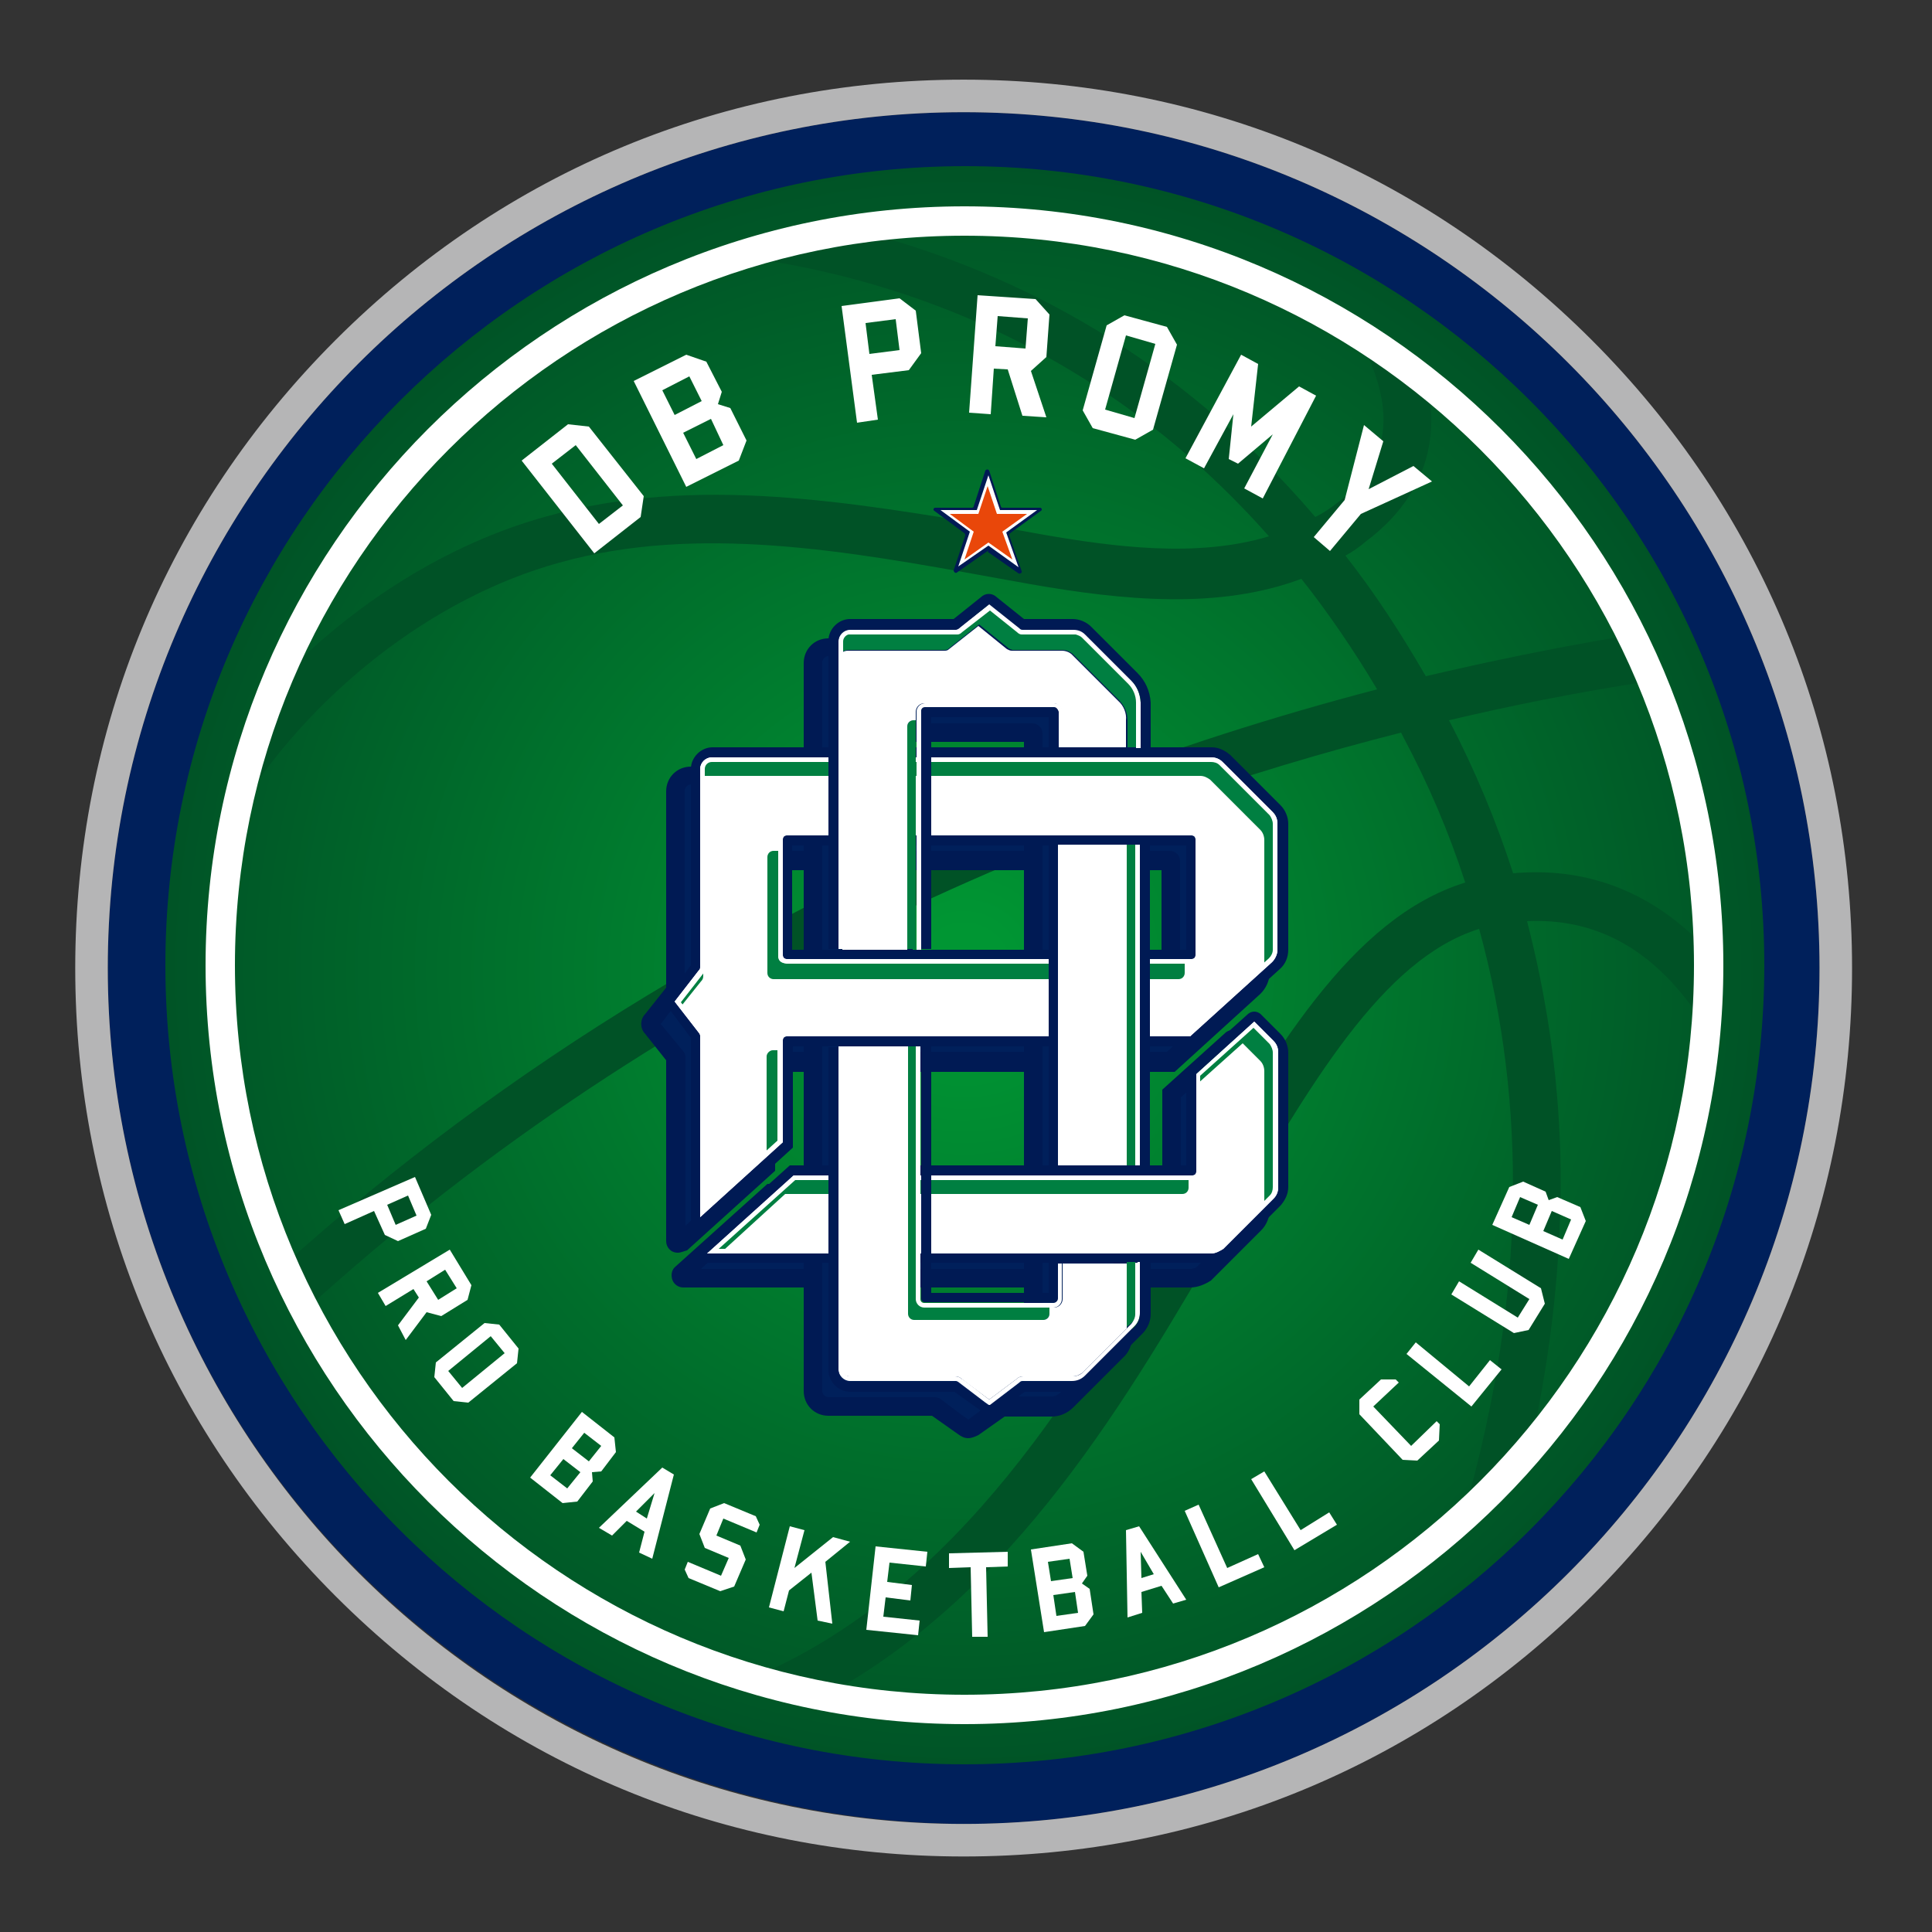 <?xml version="1.0" encoding="utf-8"?>
<!-- Generator: Adobe Illustrator 25.1.0, SVG Export Plug-In . SVG Version: 6.00 Build 0)  -->
<svg version="1.1" xmlns="http://www.w3.org/2000/svg" xmlns:xlink="http://www.w3.org/1999/xlink" x="0px" y="0px"
	 viewBox="0 0 250 250" style="enable-background:new 0 0 250 250;" xml:space="preserve">
<rect x="0" y="0" width="250" height="250" fill="#333333" stroke="none"/>
<style type="text/css">
	.st0{fill:#064B07;fill-opacity:0;}
	.st1{fill:#00205B;}
	.st2{fill:#B5B5B6;}
	.st3{fill:url(#SVGID_1_);}
	.st4{fill:#005226;}
	.st5{fill:#FFFFFF;}
	.st6{fill:#007F41;}
	.st7{fill:#001A54;}
	.st8{fill:#008F43;}
	.st9{fill:#E9470A;}
	.st10{fill:none;}
</style>
<g id="Layer_1">
	<g>
		<path class="st0" d="M8,7.3h234v235.4H8V7.3z"/>
		<g transform="matrix(4.211 0 0 -4.211 -730.137 2392.049)">
			<path class="st1" d="M176.7,538.3c0,14.5,11.8,26.3,26.3,26.3c14.5,0,26.3-11.8,26.3-26.3c0-14.5-11.8-26.3-26.3-26.3
				C188.5,512.1,176.7,523.8,176.7,538.3"/>
			<path class="st2" d="M203,565.6c-7.3,0-14.1-2.8-19.3-8c-5.2-5.2-8-12-8-19.3c0-7.3,2.8-14.1,8-19.3c5.2-5.2,12-8,19.3-8
				c7.3,0,14.1,2.8,19.3,8c5.2,5.2,8,12,8,19.3c0,7.3-2.8,14.1-8,19.3C217.1,562.8,210.3,565.6,203,565.6 M203,564.6
				c14.5,0,26.3-11.8,26.3-26.3s-11.8-26.3-26.3-26.3c-14.5,0-26.3,11.8-26.3,26.3S188.5,564.6,203,564.6"/>
		</g>
		
			<radialGradient id="SVGID_1_" cx="0.16" cy="250.152" r="0.242" gradientTransform="matrix(426.881 0 0 426.881 56.428 -106660.195)" gradientUnits="userSpaceOnUse">
			<stop  offset="0" style="stop-color:#009633"/>
			<stop  offset="5.133240e-02" style="stop-color:#009633"/>
			<stop  offset="1" style="stop-color:#005226"/>
		</radialGradient>
		<path class="st3" d="M21.4,124.9c0,57,46.4,103.4,103.4,103.4S228.3,182,228.3,124.9c0-57-46.4-103.4-103.4-103.4
			S21.4,67.9,21.4,124.9"/>
		<path class="st4" d="M219.1,121.1c-6.5-6.1-14.4-8.9-23.3-8.1c-2.2-6.8-5-13.5-8.3-19.8c8-1.9,16.1-3.5,24.3-4.8
			c-0.8-2-1.7-3.9-2.7-5.9c-8.3,1.4-16.5,3.1-24.6,5c-3.3-5.7-6.7-10.9-10.4-15.6c0.9-0.5,1.8-1.1,2.6-1.8c4.8-3.6,9.3-9.3,8.4-18
			c-2.6-2.2-5.4-4.3-8.2-6.2c3.8,8.2,2.5,14.4-3.9,19.2c-0.9,0.7-1.8,1.3-2.8,1.8c-17.9-21-38.8-31.5-57.4-36.6
			c-5.3,0.6-10.5,1.6-15.6,3.1c20.1,2.9,45.7,11.9,67,36c-9.3,2.8-20,1.4-29.7-0.3c-1.6-0.3-3.3-0.6-5-0.9
			C110.1,65,90,61.4,70.8,66.8C58,70.3,45.6,78.1,35.7,88.5c-2.3,5.5-4.1,11.1-5.3,17C40,89.8,56,77.3,72.4,72.8
			c17.9-5,37.3-1.5,56,1.9c1.7,0.3,3.3,0.6,5,0.9c12,2.1,24.3,3.3,35-0.7c3.4,4.3,6.7,9.1,9.8,14.3c-13.4,3.5-26.5,7.7-39.4,12.7
			c-39,15-73.4,35.9-102.4,62.1c0.9,2,1.8,3.9,2.8,5.8c48.3-44.2,103.4-65.2,142.1-75c0.1,0.2,0.2,0.4,0.3,0.6
			c3.2,6,5.9,12.3,8,18.8c-14.8,4.6-24.8,21.8-36.2,41.5c-13.6,23.5-29,50-56.2,61.5c3.2,0.9,6.4,1.7,9.7,2.2
			c24.6-13.5,39-38.4,51.9-60.6c10.7-18.5,20.1-34.7,32.6-38.6c6.3,22.9,5.8,47.7-1.5,74c3.1-3,6.1-6.2,8.7-9.6
			c2.5-12.1,3.6-24,3.3-35.5c-0.3-10.3-1.8-20.2-4.3-29.9c8.6-0.4,15.7,3.3,21.5,11.3c0.1-1.7,0.1-3.4,0.1-5.1
			C219.2,123.9,219.2,122.5,219.1,121.1"/>
		<path class="st5" d="M74.5,57.6L71.4,60l6.1,7.8l3.1-2.4L74.5,57.6z M82.9,66.9l-6,4.7l-9.4-12l6-4.7l2.7,0.3l7.1,9L82.9,66.9z"/>
		<path class="st5" d="M92,54.2L88.4,56l1.7,3.4l3.5-1.8L92,54.2z M89.2,48.7l-3.5,1.8l1.6,3.2l3.5-1.8L89.2,48.7z M95.6,59.6
			L88.8,63L82,49.3l6.8-3.4l2.6,0.9l2,3.9l-0.5,1.6l1.6,0.5l2.1,4.2L95.6,59.6z"/>
		<path class="st5" d="M115.9,41.3l-3.9,0.5l0.5,4l3.9-0.5L115.9,41.3z M117.6,47.9l-4.8,0.6l0.8,5.8l-2.7,0.4l-2-15.1l7.5-1
			l2.1,1.6l0.7,5.5L117.6,47.9z"/>
		<path class="st5" d="M133,41.2l-3.9-0.3l-0.3,3.9l3.9,0.3L133,41.2z M132.3,53.8l-1.9-6l-1.8-0.1l-0.4,5.9l-2.8-0.2l1.1-15.2
			l7.5,0.5l1.8,2l-0.4,5.5l-2,1.8l2,6L132.3,53.8z"/>
		<path class="st5" d="M149.5,44.5l-3.8-1.1L143,53l3.8,1.1L149.5,44.5z M146.9,56.9l-5.5-1.5l-1.3-2.3l3.1-11l2.3-1.3l5.5,1.5
			l1.3,2.3l-3.1,11L146.9,56.9z"/>
		<path class="st5" d="M163.4,64.5l-2.4-1.3l3.7-7l-4.5,3.8l-1.2-0.6l0.6-5.8l-3.8,7l-2.4-1.3l7.2-13.4l2.2,1.2l-0.9,8.1l6.2-5.2
			l2.2,1.2L163.4,64.5z"/>
		<path class="st5" d="M176.1,66.5l-4,4.8l-2.1-1.8l4-4.8l2.5-9.7l2.5,2.1l-1.9,6.2l5.8-3l2.4,2L176.1,66.5z"/>
		<path class="st5" d="M53.9,157.3l-1.1-2.6l-2.7,1.2l1.1,2.6L53.9,157.3z M49.8,159.8l-1.4-3.1l-3.8,1.7l-0.8-1.8l9.9-4.3l2.1,4.9
			l-0.7,1.8l-3.6,1.6L49.8,159.8z"/>
		<path class="st5" d="M59.1,166.7l-1.5-2.4l-2.4,1.5l1.5,2.4L59.1,166.7z M51.5,171.5l2.7-3.6l-0.7-1.1l-3.6,2.2l-1-1.7l9.3-5.6
			l2.8,4.6l-0.5,1.9l-3.4,2.1l-1.9-0.5l-2.7,3.6L51.5,171.5z"/>
		<path class="st5" d="M65.3,175.1l-1.8-2.2l-5.5,4.5l1.8,2.2L65.3,175.1z M58.7,181.3l-2.5-3.1l0.2-1.9l6.3-5.1l1.9,0.2l2.5,3.1
			l-0.2,1.9l-6.3,5.1L58.7,181.3z"/>
		<path class="st5" d="M77.8,187.1l-2.2-1.7l-1.6,2l2.2,1.7L77.8,187.1z M75.1,190.5l-2.2-1.7l-1.7,2.1l2.2,1.7L75.1,190.5z
			 M72.8,194.5l-4.2-3.3l6.7-8.5l4.2,3.3l0.2,1.9l-1.9,2.5l-1.2,0.1l0.1,1.2l-2,2.6L72.8,194.5z"/>
		<path class="st5" d="M84.7,193.2l-2.4,2.4l1.4,0.9L84.7,193.2z M82.7,200.9l0.7-2.7l-2.3-1.4l-1.9,1.9l-1.7-1l8.2-7.8l1.5,0.9
			l-2.8,10.9L82.7,200.9z"/>
		<path class="st5" d="M93.2,205.9l-4.1-1.7l-0.5-1.1l0.4-1l4.3,1.8l1-2.3l-3.1-1.3l-0.7-1.8l1.4-3.3l1.8-0.7l4.1,1.7l0.5,1.1
			l-0.4,1l-4.3-1.8l-0.9,2.2l3.1,1.3l0.7,1.8l-1.5,3.5L93.2,205.9z"/>
		<path class="st5" d="M105.8,209.7l-0.8-6.2l-2.9,2.3l-0.7,2.7l-1.9-0.5l2.7-10.5l1.9,0.5l-1.3,4.9l5-4l2.2,0.6l-3.2,2.6l0.9,8
			L105.8,209.7z"/>
		<path class="st5" d="M112.1,210.9l1.2-10.8l6.7,0.7l-0.2,1.9l-4.7-0.5l-0.3,2.5l3.2,0.4l-0.2,2l-3.2-0.4l-0.3,2.5l4.7,0.5
			l-0.2,1.9L112.1,210.9z"/>
		<path class="st5" d="M130.4,202.7l-2.8,0.1l0.2,9l-2,0l-0.2-9l-2.8,0.1l0-1.9l7.6-0.2L130.4,202.7z"/>
		<path class="st5" d="M139.1,206l-2.8,0.4l0.4,2.7l2.8-0.4L139.1,206z M138.4,201.7l-2.8,0.4l0.4,2.5l2.8-0.4L138.4,201.7z
			 M140.4,210.4l-5.3,0.8l-1.7-10.7l5.3-0.8l1.5,1.1l0.5,3.1l-0.7,1l1,0.7l0.5,3.3L140.4,210.4z"/>
		<path class="st5" d="M147.6,200.8l0.1,3.4l1.6-0.5L147.6,200.8z M151.8,207.5l-1.5-2.3l-2.6,0.8l0.1,2.7l-1.9,0.6l-0.2-11.3
			l1.7-0.5l6.1,9.5L151.8,207.5z"/>
		<path class="st5" d="M157.7,205.4l-4.4-9.9l1.8-0.8l3.7,8.2l4-1.8l0.8,1.7L157.7,205.4z"/>
		<path class="st5" d="M167.5,200.6l-5.6-9.2l1.7-1l4.7,7.6l3.7-2.3l1,1.6L167.5,200.6z"/>
		<path class="st5" d="M186.2,186.4l-2.8,2.6l-1.9-0.1l-5.6-5.9l0-1.9l2.8-2.6l1.9,0l0.4,0.4l-3.3,3.1l4.9,5.1l3.3-3.2l0.4,0.4
			L186.2,186.4z"/>
		<path class="st5" d="M190.4,182l-8.4-6.8l1.2-1.5l6.9,5.7l2.7-3.4l1.5,1.2L190.4,182z"/>
		<path class="st5" d="M199.9,168.7l-2.1,3.4l-1.9,0.4l-8.1-5l1-1.7l7.6,4.7l1.5-2.4l-7.6-4.7l1-1.7l8.1,5L199.9,168.7z"/>
		<path class="st5" d="M200.8,156.7l-1.1,2.6l2.5,1.1l1.1-2.6L200.8,156.7z M196.7,154.9l-1.1,2.6l2.3,1l1.1-2.6L196.7,154.9z
			 M205.2,158l-2.2,4.9l-9.9-4.4l2.2-4.9l1.8-0.7l2.9,1.3l0.4,1.1l1.1-0.4l3,1.3L205.2,158z"/>
		<path class="st5" d="M124.8,26.7c-54.2,0-98.2,44.1-98.2,98.2c0,54.2,44.1,98.2,98.2,98.2c54.2,0,98.2-44.1,98.2-98.2
			C223,70.8,179,26.7,124.8,26.7 M124.8,30.5c52.1,0,94.4,42.3,94.4,94.4s-42.3,94.4-94.4,94.4s-94.4-42.3-94.4-94.4
			S72.7,30.5,124.8,30.5"/>
		<path class="st6" d="M151.4,126.4H99v-15h52.4L151.4,126.4z M154,100.2H89.4c-1.1,0-2.1,0.9-2.1,2.1c0,0,0,0,0,0V128l-2.9,3.8
			c-0.3,0.3-0.3,0.8,0,1.2c0,0,0,0,0,0l2.9,3.8v23.7c0,0.4,0.4,0.5,0.7,0.3l11-9.9v-13.5h52.4l10.8-9.8c0.6-0.5,0.9-1.2,0.9-2v-16.3
			c0-0.7-0.3-1.4-0.8-1.9l-6.5-6.5C155.3,100.5,154.7,100.2,154,100.2"/>
		<path class="st7" d="M100.1,125.3h50.2v-12.7h-50.2V125.3z M152.6,127.5H97.9v-17.2h54.7V127.5z M85.4,132.4l3.1,4v22.5l9.4-8.5
			v-14.1H151l10.5-9.5c0.3-0.3,0.5-0.7,0.5-1.1v-16.3c0-0.4-0.2-0.8-0.4-1.1l-6.5-6.5c-0.3-0.3-0.7-0.4-1.1-0.4H89.4
			c-0.5,0-0.9,0.4-0.9,0.9l0,0v26.1L85.4,132.4z M87.7,162.1c-0.9,0-1.5-0.7-1.5-1.5v-23.4l-2.7-3.4c-0.7-0.7-0.7-1.9,0-2.6l2.7-3.4
			v-25.4c0-1.8,1.4-3.2,3.2-3.2H154c1,0,2,0.4,2.7,1.1l6.5,6.5c0.7,0.7,1.1,1.7,1.1,2.7v16.3c0,1.1-0.5,2.1-1.2,2.8l-11.1,10.1
			h-51.7v12.8l-11.4,10.3C88.5,161.9,88.1,162.1,87.7,162.1"/>
		<path class="st1" d="M99,110.6c-0.5,0-0.8,0.4-0.8,0.8l0,0v15c0,0.5,0.4,0.8,0.8,0.8c0,0,0,0,0,0h52.4c0.5,0,0.8-0.4,0.8-0.8
			c0,0,0,0,0,0v-15c0-0.5-0.4-0.8-0.8-0.8c0,0,0,0,0,0H99z M88.2,136.8c0-0.2-0.1-0.4-0.2-0.6l-2.9-3.8l2.9-3.8
			c0.2-0.2,0.2-0.4,0.2-0.6v-25.8c0-0.7,0.6-1.2,1.2-1.2H154c0.5,0,0.9,0.2,1.3,0.5l6.5,6.5c0.3,0.3,0.5,0.8,0.5,1.3v16.3
			c0,0.5-0.2,1-0.6,1.3l-10.6,9.6H99c-0.5,0-0.8,0.4-0.8,0.8l0,0v13.1l-10,9.1V136.8z"/>
		<path class="st7" d="M99,111c-0.2,0-0.4,0.2-0.4,0.4v15c0,0.2,0.2,0.4,0.4,0.4h52.4c0.2,0,0.4-0.2,0.4-0.4v-15
			c0-0.2-0.2-0.4-0.4-0.4H99z M151.4,127.7H99c-0.7,0-1.3-0.6-1.3-1.3v-15c0-0.7,0.6-1.3,1.3-1.3h52.4c0.7,0,1.3,0.6,1.3,1.3v15
			C152.7,127.1,152.1,127.7,151.4,127.7 M88.3,135.9c0.2,0.2,0.4,0.5,0.4,0.9v21.8l9.1-8.3v-12.9c0-0.7,0.6-1.3,1.3-1.3H151
			l10.4-9.4c0.3-0.3,0.5-0.6,0.5-1v-16.3c0-0.4-0.1-0.7-0.4-1l-6.5-6.5c-0.3-0.3-0.6-0.4-1-0.4H89.4c-0.4,0-0.8,0.4-0.8,0.8v25.8
			c0,0.3-0.1,0.6-0.4,0.9l-2.7,3.5L88.3,135.9z M87.7,160.6v-23.8c0-0.1,0-0.2-0.1-0.3l0,0l-3.1-4.1l3.2-4.1
			c0.1-0.1,0.1-0.2,0.1-0.3v-25.8c0-0.9,0.8-1.7,1.7-1.7H154c0.6,0,1.2,0.2,1.6,0.7l6.5,6.5c0.4,0.4,0.7,1,0.7,1.6v16.3
			c0,0.6-0.3,1.3-0.7,1.7l-10.7,9.7H99c-0.2,0-0.4,0.2-0.4,0.4l0,0v13.3L87.7,160.6z"/>
		<path class="st6" d="M151.4,141.5v12.9H99.7l-11.5,10.4c-0.2,0.2-0.2,0.4,0,0.6c0.1,0.1,0.2,0.1,0.3,0.1H154
			c0.7,0,1.4-0.3,1.9-0.8l6.5-6.5c0.5-0.5,0.8-1.2,0.8-1.9v-17.4c0-0.7-0.3-1.4-0.8-1.9l-2.6-2.6c-0.2-0.2-0.4-0.2-0.6,0
			L151.4,141.5z"/>
		<path class="st7" d="M90.3,164.4H154c0.4,0,0.8-0.2,1.1-0.4l6.5-6.5c0.3-0.3,0.4-0.7,0.4-1.1v-17.4c0-0.4-0.2-0.8-0.4-1.1
			l-2.1-2.1l-6.9,6.2v13.5h-52.5L90.3,164.4z M154,166.6H88.4c-0.6,0-1.2-0.4-1.4-1c-0.2-0.6-0.1-1.3,0.4-1.7l11.9-10.7h51.1V141
			l8.1-7.3c0.6-0.6,1.5-0.5,2.1,0.1l2.6,2.6c0.7,0.7,1.1,1.7,1.1,2.7v17.4c0,1-0.4,2-1.1,2.7l-6.5,6.5
			C155.9,166.2,155,166.6,154,166.6"/>
		<path class="st1" d="M89.5,164.7l10.5-9.5h51.5c0.5,0,0.8-0.4,0.8-0.8c0,0,0,0,0,0v-12.5l7.2-6.5l2.3,2.3c0.3,0.3,0.5,0.8,0.5,1.3
			v17.4c0,0.5-0.2,0.9-0.5,1.3l-6.5,6.5c-0.3,0.3-0.8,0.5-1.3,0.5H89.5z"/>
		<path class="st7" d="M90.7,164.2H154c0.4,0,0.7-0.1,1-0.4l6.5-6.5c0.3-0.3,0.4-0.6,0.4-1v-17.4c0-0.4-0.1-0.7-0.4-1l-2-2l-6.7,6.1
			v12.3c0,0.7-0.6,1.3-1.3,1.3h-51.3L90.7,164.2z M154,165.1H88.3l11.5-10.4h51.6c0.2,0,0.4-0.2,0.4-0.4v-12.7l7.7-6.9l2.6,2.6
			c0.4,0.4,0.7,1,0.7,1.6v17.4c0,0.6-0.2,1.2-0.7,1.6l-6.5,6.5C155.2,164.9,154.6,165.1,154,165.1"/>
		<path class="st6" d="M133.6,170.9h-16.7v-76h16.7V170.9z M138,84.5c-0.5-0.5-1.2-0.8-1.9-0.8h-6.6l-3.8-3c-0.3-0.3-0.8-0.3-1.2,0
			l-3.8,3h-13.7c-1.1,0-2.1,0.9-2.1,2.1V180c0,1.1,0.9,2.1,2.1,2.1h13.7l3.8,2.7c0.3,0.3,0.8,0.3,1.2,0l3.8-2.7h6.4
			c0.8,0,1.5-0.3,2-0.8l6.4-6.4c0.5-0.5,0.8-1.3,0.8-2V93.6c0-1.2-0.5-2.3-1.3-3.2L138,84.5z"/>
		<path class="st7" d="M118.1,169.7h14.4V96h-14.4V169.7z M134.8,172h-19V93.7h19V172z M107.2,84.8c-0.5,0-0.9,0.4-0.9,0.9V180
			c0,0.5,0.4,0.9,0.9,0.9h0h14.1l4,2.8l4-2.8h6.8c0.5,0,0.9-0.2,1.3-0.5l6.4-6.4c0.3-0.3,0.5-0.8,0.5-1.2V93.6c0-0.9-0.3-1.7-1-2.4
			l-6-6c-0.3-0.3-0.7-0.4-1.1-0.4h-6.9l-3.9-3.1l-3.9,3.1L107.2,84.8z M125.3,186.1c-0.5,0-0.9-0.2-1.3-0.5l-3.4-2.4h-13.4
			c-1.8,0-3.2-1.4-3.2-3.2V85.8c0-1.8,1.4-3.2,3.2-3.2h13.3l3.4-2.7c0.7-0.7,1.9-0.7,2.7,0l3.4,2.7h6.2c1,0,2,0.4,2.7,1.1l6,6
			c1.1,1,1.6,2.5,1.6,4v79.2c0,1.1-0.4,2.1-1.2,2.8l-6.4,6.4c-0.8,0.8-1.8,1.2-2.8,1.2H130l-3.4,2.4
			C126.2,185.9,125.7,186.1,125.3,186.1"/>
		<path class="st1" d="M116.9,94c-0.5,0-0.8,0.4-0.8,0.8c0,0,0,0,0,0v76c0,0.5,0.4,0.8,0.8,0.8h16.7c0.5,0,0.8-0.4,0.8-0.8v-76
			c0-0.5-0.4-0.8-0.8-0.8H116.9z M121.5,181.5c-0.2-0.2-0.4-0.2-0.6-0.2h-13.7c-0.7,0-1.2-0.6-1.2-1.2V85.8c0-0.7,0.6-1.2,1.2-1.2
			h13.7c0.2,0,0.4-0.1,0.6-0.3l3.8-3l3.7,3c0.2,0.2,0.4,0.2,0.6,0.3h6.6c0.5,0,0.9,0.2,1.3,0.5l6,6c0.7,0.7,1.1,1.6,1.1,2.6v79.2
			c0,0.6-0.2,1.1-0.6,1.5l-6.4,6.4c-0.4,0.4-0.9,0.6-1.5,0.6h-6.4c-0.2,0-0.4,0.1-0.6,0.2l-3.8,2.9L121.5,181.5z"/>
		<path class="st7" d="M116.9,94.5c-0.2,0-0.4,0.2-0.4,0.4v76c0,0.2,0.2,0.4,0.4,0.4h16.7c0.2,0,0.4-0.2,0.4-0.4v-76
			c0-0.2-0.2-0.4-0.4-0.4L116.9,94.5z M133.6,172.2h-16.7c-0.7,0-1.3-0.6-1.3-1.3v-76c0-0.7,0.6-1.3,1.3-1.3h16.7
			c0.7,0,1.3,0.6,1.3,1.3v76C134.9,171.6,134.3,172.2,133.6,172.2 M121.8,181.1c0.3,0.2,2.6,2,3.5,2.6l3.5-2.6
			c0.2-0.2,0.5-0.4,0.9-0.4h6.4c0.4,0,0.8-0.2,1.1-0.5l6.4-6.4c0.3-0.3,0.5-0.7,0.5-1.1V93.6c0-0.8-0.3-1.7-0.9-2.3l-6-6
			c-0.3-0.3-0.6-0.4-1-0.4h-6.6c-0.3,0-0.7-0.1-0.9-0.4l-3.4-2.7l-3.5,2.7c-0.2,0.2-0.6,0.4-0.9,0.4h-13.7c-0.4,0-0.8,0.4-0.8,0.8
			V180c0,0.4,0.4,0.8,0.8,0.8h13.7C121.3,180.8,121.6,180.9,121.8,181.1 M125.4,184.8h-0.2c-0.2,0-0.2,0-4-3l0,0
			c-0.1-0.1-0.2-0.1-0.3-0.1h-13.7c-0.9,0-1.7-0.8-1.7-1.7V85.8c0-0.9,0.8-1.7,1.7-1.7h13.7c0.1,0,0.2,0,0.3-0.1l0,0l4-3.2l4.1,3.2
			c0.1,0.1,0.2,0.1,0.3,0.1h6.6c0.6,0,1.2,0.2,1.6,0.7l6,6c0.8,0.8,1.2,1.8,1.2,2.9v79.2c0,0.7-0.3,1.3-0.7,1.8l-6.4,6.4
			c-0.5,0.5-1.1,0.7-1.8,0.7h-6.4c-0.1,0-0.2,0-0.3,0.1l0,0L125.4,184.8z"/>
		<path class="st8" d="M154.2,123.6h-52.4v-15h52.4L154.2,123.6z M156.7,97.4H92.1c-1.1,0-2.1,0.9-2.1,2.1c0,0,0,0,0,0v25.7
			l-2.9,3.8c-0.3,0.3-0.3,0.8,0,1.2l2.9,3.8v23.7c0,0.4,0.4,0.5,0.7,0.3l11-9.9v-13.5h52.4l10.8-9.8c0.6-0.5,0.9-1.2,0.9-2v-16.3
			c0-0.7-0.3-1.4-0.8-1.9l-6.5-6.5C158.1,97.7,157.4,97.4,156.7,97.4"/>
		<path class="st7" d="M102.5,122.9h51v-13.5h-51V122.9z M154.9,124.3H101v-16.5h53.9V124.3z M92.1,98.2c-0.7,0-1.3,0.6-1.3,1.3v26
			l-3.1,4.1c0,0,0,0,0,0.1c0,0,0,0.1,0,0.1l0.1,0.1l3.1,4V157l10.2-9.2v-13.9h52.9l10.6-9.6c0.4-0.4,0.6-0.9,0.6-1.4v-16.3
			c0-0.5-0.2-1-0.6-1.4l-6.5-6.5c-0.4-0.4-0.8-0.6-1.4-0.6L92.1,98.2z M90.5,158.9c-0.6,0-1.1-0.5-1.1-1.1c0,0,0,0,0,0v-23.5
			l-2.7-3.6c-0.3-0.3-0.4-0.7-0.4-1.1c0-0.4,0.1-0.8,0.4-1.1l2.7-3.6V99.5c0-1.5,1.3-2.8,2.8-2.8h64.6c0.9,0,1.7,0.4,2.4,1l6.5,6.5
			c0.6,0.6,1,1.5,1,2.4v16.3c0,1-0.4,1.9-1.1,2.5l-11,10h-52v13.1l-11.2,10.2C91,158.8,90.8,158.9,90.5,158.9"/>
		<path class="st5" d="M101.8,108.1c-0.3,0-0.5,0.2-0.5,0.5v15c0,0.3,0.2,0.5,0.5,0.5h52.4c0.3,0,0.5-0.2,0.5-0.5v-15
			c0-0.3-0.2-0.5-0.5-0.5H101.8z M154.2,124.7h-52.4c-0.6,0-1.1-0.5-1.1-1.1v-15c0-0.6,0.5-1.1,1.1-1.1h52.4c0.6,0,1.1,0.5,1.1,1.1
			v15C155.3,124.2,154.8,124.7,154.2,124.7 M90.9,133.2c0.2,0.2,0.3,0.5,0.3,0.8v22.1l9.4-8.5v-13c0-0.6,0.5-1.1,1.1-1.1h52
			l10.5-9.5c0.3-0.3,0.5-0.7,0.5-1.1v-16.3c0-0.4-0.2-0.8-0.4-1.1l-6.5-6.5c-0.3-0.3-0.7-0.4-1.1-0.4H92.1c-0.5,0-0.9,0.4-0.9,0.9
			v25.8c0,0.3-0.1,0.6-0.3,0.8l-2.8,3.6L90.9,133.2z M90.6,157.5V134c0-0.1-0.1-0.3-0.2-0.4l0,0l-3.1-4l3.1-4
			c0.1-0.1,0.2-0.2,0.2-0.4V99.5c0-0.8,0.7-1.5,1.5-1.5h64.6c0.6,0,1.1,0.2,1.5,0.6l6.5,6.5c0.4,0.4,0.6,0.9,0.6,1.5v16.3
			c0,0.6-0.3,1.2-0.7,1.6l-10.6,9.6h-52.2c-0.3,0-0.5,0.2-0.5,0.5c0,0,0,0,0,0v13.2L90.6,157.5z"/>
		<path class="st8" d="M154.2,138.7v12.9h-51.8L90.9,162c-0.2,0.2-0.2,0.4,0,0.6c0.1,0.1,0.2,0.1,0.3,0.1h65.6
			c0.7,0,1.4-0.3,1.9-0.8l6.5-6.5c0.5-0.5,0.8-1.2,0.8-1.9v-17.4c0-0.7-0.3-1.4-0.8-1.9l-2.6-2.6c-0.2-0.2-0.4-0.2-0.6,0
			L154.2,138.7z"/>
		<path class="st7" d="M92,162h64.7c0.5,0,1-0.2,1.4-0.6l6.5-6.5c0.4-0.4,0.6-0.8,0.6-1.4v-17.4c0-0.5-0.2-1-0.6-1.4l-2.4-2.4
			l-7.3,6.6v13.3h-52.2L92,162z M156.7,163.4H91.2c-0.5,0-0.9-0.3-1.1-0.7c-0.2-0.4-0.1-0.9,0.3-1.3l11.8-10.6h51.3v-12.4l8-7.2
			c0.5-0.4,1.1-0.4,1.6,0l2.6,2.6c0.6,0.6,1,1.5,1,2.4v17.4c0,0.9-0.4,1.7-1,2.4l-6.5,6.5C158.5,163.1,157.6,163.4,156.7,163.4"/>
		<path class="st5" d="M101.8,107.8c-0.5,0-0.8,0.4-0.8,0.8c0,0,0,0,0,0v15c0,0.5,0.4,0.8,0.8,0.8c0,0,0,0,0,0h52.4
			c0.5,0,0.8-0.4,0.8-0.8c0,0,0,0,0,0v-15c0-0.5-0.4-0.8-0.8-0.8c0,0,0,0,0,0H101.8z M90.9,134c0-0.2-0.1-0.4-0.2-0.6l-2.9-3.8
			l2.9-3.8c0.2-0.2,0.2-0.4,0.2-0.6V99.5c0-0.7,0.6-1.2,1.2-1.2h64.6c0.5,0,0.9,0.2,1.3,0.5l6.5,6.5c0.3,0.3,0.5,0.8,0.5,1.3v16.3
			c0,0.5-0.2,1-0.6,1.3l-10.6,9.6h-52.1c-0.5,0-0.8,0.4-0.8,0.8c0,0,0,0,0,0v13.1l-10,9.1V134z"/>
		<path class="st5" d="M92.2,161.9l10.5-9.5h51.4c0.5,0,0.8-0.4,0.8-0.8V139l7.2-6.5l2.3,2.3c0.3,0.3,0.5,0.8,0.5,1.3v17.4
			c0,0.5-0.2,0.9-0.5,1.3l-6.5,6.5c-0.3,0.3-0.8,0.5-1.3,0.5H92.2z"/>
		<path class="st5" d="M93,161.6h63.7c0.4,0,0.8-0.2,1.1-0.4l6.5-6.5c0.3-0.3,0.4-0.7,0.4-1.1v-17.4c0-0.4-0.2-0.8-0.4-1.1l-2.1-2.1
			l-6.9,6.2v12.4c0,0.6-0.5,1.1-1.1,1.1h-51.3L93,161.6z M156.7,162.2H91.5l11.2-10.1h51.6c0.3,0,0.5-0.2,0.5-0.5v-12.6l7.5-6.8
			l2.5,2.5c0.4,0.4,0.6,0.9,0.6,1.5v17.4c0,0.6-0.2,1.1-0.6,1.5l-6.5,6.5C157.8,161.9,157.3,162.2,156.7,162.2"/>
		<path class="st6" d="M100.7,123.8v-13.7h-0.6c-0.5,0-0.8,0.4-0.8,0.8c0,0,0,0,0,0v15c0,0.5,0.4,0.8,0.8,0.8h52.4
			c0.5,0,0.8-0.4,0.8-0.8c0,0,0,0,0,0v-1.3h-51.8C101,124.6,100.7,124.2,100.7,123.8"/>
		<path class="st6" d="M164.5,105.3l-6.5-6.5c-0.3-0.3-0.8-0.5-1.3-0.5H92.1c-0.7,0-1.2,0.6-1.2,1.2v0.9h64.4c0.5,0,0.9,0.2,1.3,0.5
			l6.5,6.5c0.3,0.3,0.5,0.8,0.5,1.3V125l0.8-0.8c0.4-0.3,0.6-0.8,0.6-1.3v-16.3C165,106.1,164.8,105.6,164.5,105.3"/>
		<path class="st6" d="M99.2,136.7V149l1.4-1.3v-11.8h-0.6C99.6,135.9,99.2,136.3,99.2,136.7C99.2,136.7,99.2,136.7,99.2,136.7"/>
		<path class="st6" d="M153,154.5c0.5,0,0.8-0.4,0.8-0.8l0,0v-1.3H103l-10.5,9.5h1l8.1-7.4H153z"/>
		<path class="st6" d="M88.3,130l-0.3-0.4l3-3.8v0.5c0,0.3-0.1,0.5-0.3,0.7L88.3,130z"/>
		<path class="st6" d="M162.2,132.8l-7.2,6.5v0.9l5.8-5.2l2.3,2.3c0.3,0.3,0.5,0.8,0.5,1.3V156l0,0l0.9-0.9c0.3-0.3,0.5-0.8,0.5-1.3
			v-17.4c0-0.5-0.2-0.9-0.5-1.3L162.2,132.8z"/>
		<path class="st5" d="M101.8,108.1c-0.3,0-0.5,0.2-0.5,0.5v15c0,0.3,0.2,0.5,0.5,0.5h52.4c0.3,0,0.5-0.2,0.5-0.5v-15
			c0-0.3-0.2-0.5-0.5-0.5H101.8z M154.2,124.7h-52.4c-0.6,0-1.1-0.5-1.1-1.1v-15c0-0.6,0.5-1.1,1.1-1.1h52.4c0.6,0,1.1,0.5,1.1,1.1
			v15C155.3,124.2,154.8,124.7,154.2,124.7 M90.9,133.2c0.2,0.2,0.3,0.5,0.3,0.8v22.1l9.4-8.5v-13c0-0.6,0.5-1.1,1.1-1.1h52
			l10.5-9.5c0.3-0.3,0.5-0.7,0.5-1.1v-16.3c0-0.4-0.2-0.8-0.4-1.1l-6.5-6.5c-0.3-0.3-0.7-0.4-1.1-0.4H92.1c-0.5,0-0.9,0.4-0.9,0.9
			v25.8c0,0.3-0.1,0.6-0.3,0.8l-2.8,3.6L90.9,133.2z M90.6,157.5V134c0-0.1-0.1-0.3-0.2-0.4l0,0l-3.1-4l3.1-4
			c0.1-0.1,0.2-0.2,0.2-0.4V99.5c0-0.8,0.7-1.5,1.5-1.5h64.6c0.6,0,1.1,0.2,1.5,0.6l6.5,6.5c0.4,0.4,0.6,0.9,0.6,1.5v16.3
			c0,0.6-0.3,1.2-0.7,1.6l-10.6,9.6h-52.2c-0.3,0-0.5,0.2-0.5,0.5c0,0,0,0,0,0v13.2L90.6,157.5z"/>
		<path class="st5" d="M93,161.6h63.7c0.4,0,0.8-0.2,1.1-0.4l6.5-6.5c0.3-0.3,0.4-0.7,0.4-1.1v-17.4c0-0.4-0.2-0.8-0.4-1.1l-2.1-2.1
			l-6.9,6.2v12.4c0,0.6-0.5,1.1-1.1,1.1h-51.3L93,161.6z M156.7,162.2H91.5l11.2-10.1h51.6c0.3,0,0.5-0.2,0.5-0.5v-12.6l7.5-6.8
			l2.5,2.5c0.4,0.4,0.6,0.9,0.6,1.5v17.4c0,0.6-0.2,1.1-0.6,1.5l-6.5,6.5C157.8,161.9,157.3,162.2,156.7,162.2"/>
		<path class="st6" d="M118.5,93.2h-0.3c-0.5,0-0.8,0.4-0.8,0.8c0,0,0,0,0,0v28.8h1.1V93.2z"/>
		<path class="st6" d="M146.4,171.2c0.3-0.3,0.5-0.8,0.5-1.3v-6.6h-1.1v8.4L146.4,171.2z"/>
		<path class="st6" d="M118.5,168.1v-32.7h-1.1V170c0,0.5,0.4,0.8,0.8,0.8c0,0,0,0,0,0H135c0.5,0,0.8-0.4,0.8-0.8v-0.8h-16.1
			C119,169.2,118.5,168.7,118.5,168.1"/>
		<path class="st6" d="M145.9,88.4l-6-6c-0.2-0.2-0.5-0.4-0.8-0.4h0c-0.1,0-0.2,0-0.2,0c0,0,0,0-0.1,0h-6.5c-0.1,0-0.1,0-0.2,0
			c-0.2,0-0.4-0.1-0.6-0.3l-3.5-2.8l-3.6,2.8c-0.2,0.2-0.4,0.3-0.6,0.3c-0.1,0-0.1,0-0.2,0H110c-0.1,0-0.1,0-0.2,0
			c-0.4,0.1-0.7,0.5-0.7,0.9v1.4c0.2-0.1,0.4-0.2,0.7-0.2h12.5c0.2,0,0.4-0.1,0.6-0.3l3.8-3l3.7,3c0.2,0.2,0.4,0.2,0.6,0.3h6.5
			c0.5,0,0.9,0.2,1.3,0.5l6,6c0.7,0.7,1.1,1.6,1.1,2.6v3.5h1.1v-5.9C146.9,89.9,146.6,89.1,145.9,88.4"/>
		<path class="st5" d="M147.2,163.4h-0.3v6.6c0,0.5-0.2,0.9-0.5,1.3l-0.6,0.6l-5.7,5.7c-0.3,0.3-0.8,0.5-1.3,0.5h-6.4
			c-0.3,0-0.6,0.1-0.8,0.3l-3.6,2.7c-0.7-0.5-3.3-2.6-3.6-2.7c-0.2-0.2-0.5-0.3-0.8-0.3H110c-0.5,0-0.9-0.4-0.9-0.9v-41.8h-0.6v41.8
			c0,0.8,0.7,1.5,1.5,1.5h13.7c0.1,0,0.3,0.1,0.4,0.2l0,0c3.8,2.9,3.8,2.9,3.9,2.9h0.1l3.8-2.9l0,0c0.1-0.1,0.2-0.2,0.4-0.2h6.4
			c0.6,0,1.2-0.2,1.7-0.7l6.4-6.4c0.4-0.4,0.7-1,0.7-1.7v-6.6H147.2L147.2,163.4z"/>
		<path class="st5" d="M137.1,96.7h0.4v-4.6c0-0.6-0.5-1.1-1.1-1.1h-16.7c-0.6,0-1.1,0.5-1.1,1.1v30.8h0.6V92.1
			c0-0.3,0.2-0.5,0.5-0.5h16.7c0.3,0,0.5,0.2,0.5,0.5v4.6H137.1z"/>
		<path class="st5" d="M146.4,88l-6-6c-0.4-0.4-0.9-0.6-1.5-0.6h-6.5c-0.1,0-0.3-0.1-0.4-0.2l-3.9-3.1l-3.9,3.1l0,0
			c-0.1,0.1-0.2,0.2-0.4,0.2H110c-0.8,0-1.5,0.7-1.5,1.5v39.9h0.6V83c0-0.4,0.3-0.8,0.7-0.9c0.1,0,0.1,0,0.2,0h13.7
			c0.1,0,0.1,0,0.2,0c0.2,0,0.4-0.1,0.6-0.3l3.6-2.8l3.5,2.8c0.2,0.2,0.4,0.3,0.6,0.3c0.1,0,0.1,0,0.2,0h6.5l0.1,0
			c0.1,0,0.2,0,0.2,0h0c0.3,0.1,0.6,0.2,0.8,0.4l6,6c0.6,0.6,1,1.5,1,2.4v5.9h0.6v-5.9C147.5,89.7,147.1,88.8,146.4,88"/>
		<path class="st5" d="M118.5,168.1c0,0.6,0.5,1.1,1.1,1.1h16.7c0.6,0,1.1-0.5,1.1-1.1v-4.6h-0.6v4.6c0,0.3-0.2,0.5-0.5,0.5h-16.7
			c-0.3,0-0.5-0.2-0.5-0.5v-32.7h-0.6V168.1z"/>
		<path class="st7" d="M136.4,91.5h-16.7c-0.3,0-0.5,0.2-0.5,0.5v30.8h1.3V92.8h15.2v3.9h1.3v-4.6C136.9,91.8,136.7,91.5,136.4,91.5
			"/>
		<path class="st7" d="M136.4,163.4h-0.7v3.9h-15.2v-32h-1.3v32.7c0,0.3,0.2,0.5,0.5,0.5h16.7c0.3,0,0.5-0.2,0.5-0.5v-4.6H136.4z"/>
		<path class="st7" d="M136.4,109.3h-0.7v41.5h1.3v-41.5H136.4z"/>
		<path class="st7" d="M148,163.4h-0.5v6.6c0,0.6-0.2,1.2-0.7,1.7l-6.4,6.4c-0.4,0.4-1,0.7-1.7,0.7h-6.4c-0.1,0-0.3,0.1-0.4,0.2l0,0
			l-3.8,2.9H128c-0.1,0-0.1,0-3.9-2.9l0,0c-0.1-0.1-0.2-0.2-0.4-0.2H110c-0.8,0-1.5-0.7-1.5-1.5c0,0,0,0,0,0v-41.8h-1.3v41.8
			c0,1.5,1.3,2.8,2.8,2.8h13.5l3.5,2.5c0.3,0.3,0.7,0.4,1.1,0.4c0.4,0,0.8-0.1,1-0.4l3.5-2.5h6.2c1,0,1.9-0.4,2.6-1.1l6.4-6.4
			c0.7-0.7,1.1-1.6,1.1-2.6v-6.6H148z"/>
		<path class="st7" d="M147.2,87.1l-6-6c-0.6-0.6-1.5-1-2.4-1h-6.3l-3.5-2.8c-0.6-0.6-1.5-0.6-2.1,0l-3.5,2.8H110
			c-1.5,0-2.8,1.3-2.8,2.8v39.9h1.3V83c0-0.8,0.7-1.5,1.5-1.5h13.7c0.1,0,0.3-0.1,0.4-0.2l0,0l3.9-3.1l3.9,3.1
			c0.1,0.1,0.2,0.2,0.4,0.2h6.6c0.6,0,1.1,0.2,1.5,0.6l6,6c0.7,0.7,1.2,1.7,1.2,2.8v5.9h1.3v-5.9C148.8,89.4,148.2,88.1,147.2,87.1"
			/>
		<path class="st7" d="M148,109.3h-0.5v41.5h1.3v-41.5H148z"/>
		<path class="st5" d="M136.4,169.2h-0.6v0.8c0,0.5-0.4,0.8-0.8,0.8h-16.7c-0.5,0-0.8-0.4-0.8-0.8v-34.6H109v41.8
			c0,0.5,0.4,0.9,0.9,0.9h13.7c0.3,0,0.6,0.1,0.8,0.3l3.6,2.7l3.6-2.7c0.2-0.2,0.5-0.3,0.8-0.3h6.4c0.5,0,0.9-0.2,1.3-0.5l5.7-5.7
			v-8.4h-8.3v4.6C137.5,168.7,137,169.2,136.4,169.2"/>
		<path class="st5" d="M144.7,90.7l-6-6c-0.3-0.3-0.8-0.5-1.3-0.5h-6.5c-0.2,0-0.4-0.1-0.6-0.2l-3.7-3l-3.8,3
			c-0.2,0.2-0.4,0.2-0.6,0.2h-12.5c-0.3,0-0.5,0.1-0.7,0.2v38.5h8.4V94c0-0.5,0.4-0.8,0.8-0.8h0.3v-1.1c0-0.6,0.5-1.1,1.1-1.1h16.7
			c0.6,0,1.1,0.5,1.1,1.1v4.6h8.3v-3.5C145.8,92.3,145.4,91.3,144.7,90.7"/>
		<path class="st5" d="M137.5,150.8h8.3v-41.5h-8.3V150.8z"/>
		<path class="st6" d="M145.8,150.8h1.1v-41.5h-1.1V150.8z"/>
		<path class="st5" d="M137.2,109.3h-0.3v41.5h0.6v-41.5H137.2z"/>
		<path class="st5" d="M147.3,109.3h-0.4v41.5h0.6v-41.5H147.3z"/>
		<path class="st7" d="M127.8,71.3l-4,2.8c-0.2,0.1-0.4-0.1-0.4-0.3l1.5-4.5c0-0.1,0-0.2-0.1-0.3l-3.9-2.9c-0.2-0.1-0.1-0.4,0.1-0.4
			h4.8c0.1,0,0.2-0.1,0.2-0.2l1.5-4.6c0.1-0.2,0.4-0.2,0.5,0l1.5,4.6c0,0.1,0.1,0.2,0.2,0.2h4.9c0.2,0,0.3,0.3,0.1,0.4l-4,2.9
			c-0.1,0.1-0.1,0.2-0.1,0.3l1.6,4.6c0.1,0.2-0.2,0.4-0.4,0.3l-4-2.8C128,71.2,127.9,71.2,127.8,71.3"/>
		<path class="st9" d="M133.6,66.3h-4.4l-1.3-4.1l-1.4,4.1h-4.2l3.5,2.6l-1.3,4l3.5-2.5l3.5,2.5l-1.4-4L133.6,66.3z"/>
		<path class="st5" d="M122.9,66.5l3.1,2.3l-1.2,3.6l3.1-2.2l3.1,2.2l-1.3-3.6l3.2-2.3h-3.9l-1.2-3.6l-1.2,3.6H122.9z M131.8,73.4
			l-3.9-2.8l-3.9,2.7l1.5-4.5l-3.8-2.8h4.7l1.5-4.5l1.5,4.5h4.8l-4,2.9L131.8,73.4z"/>
	</g>
</g>
<g id="레이어_1">
	<rect x="8" y="8" class="st10" width="234" height="234"/>
</g>
</svg>
